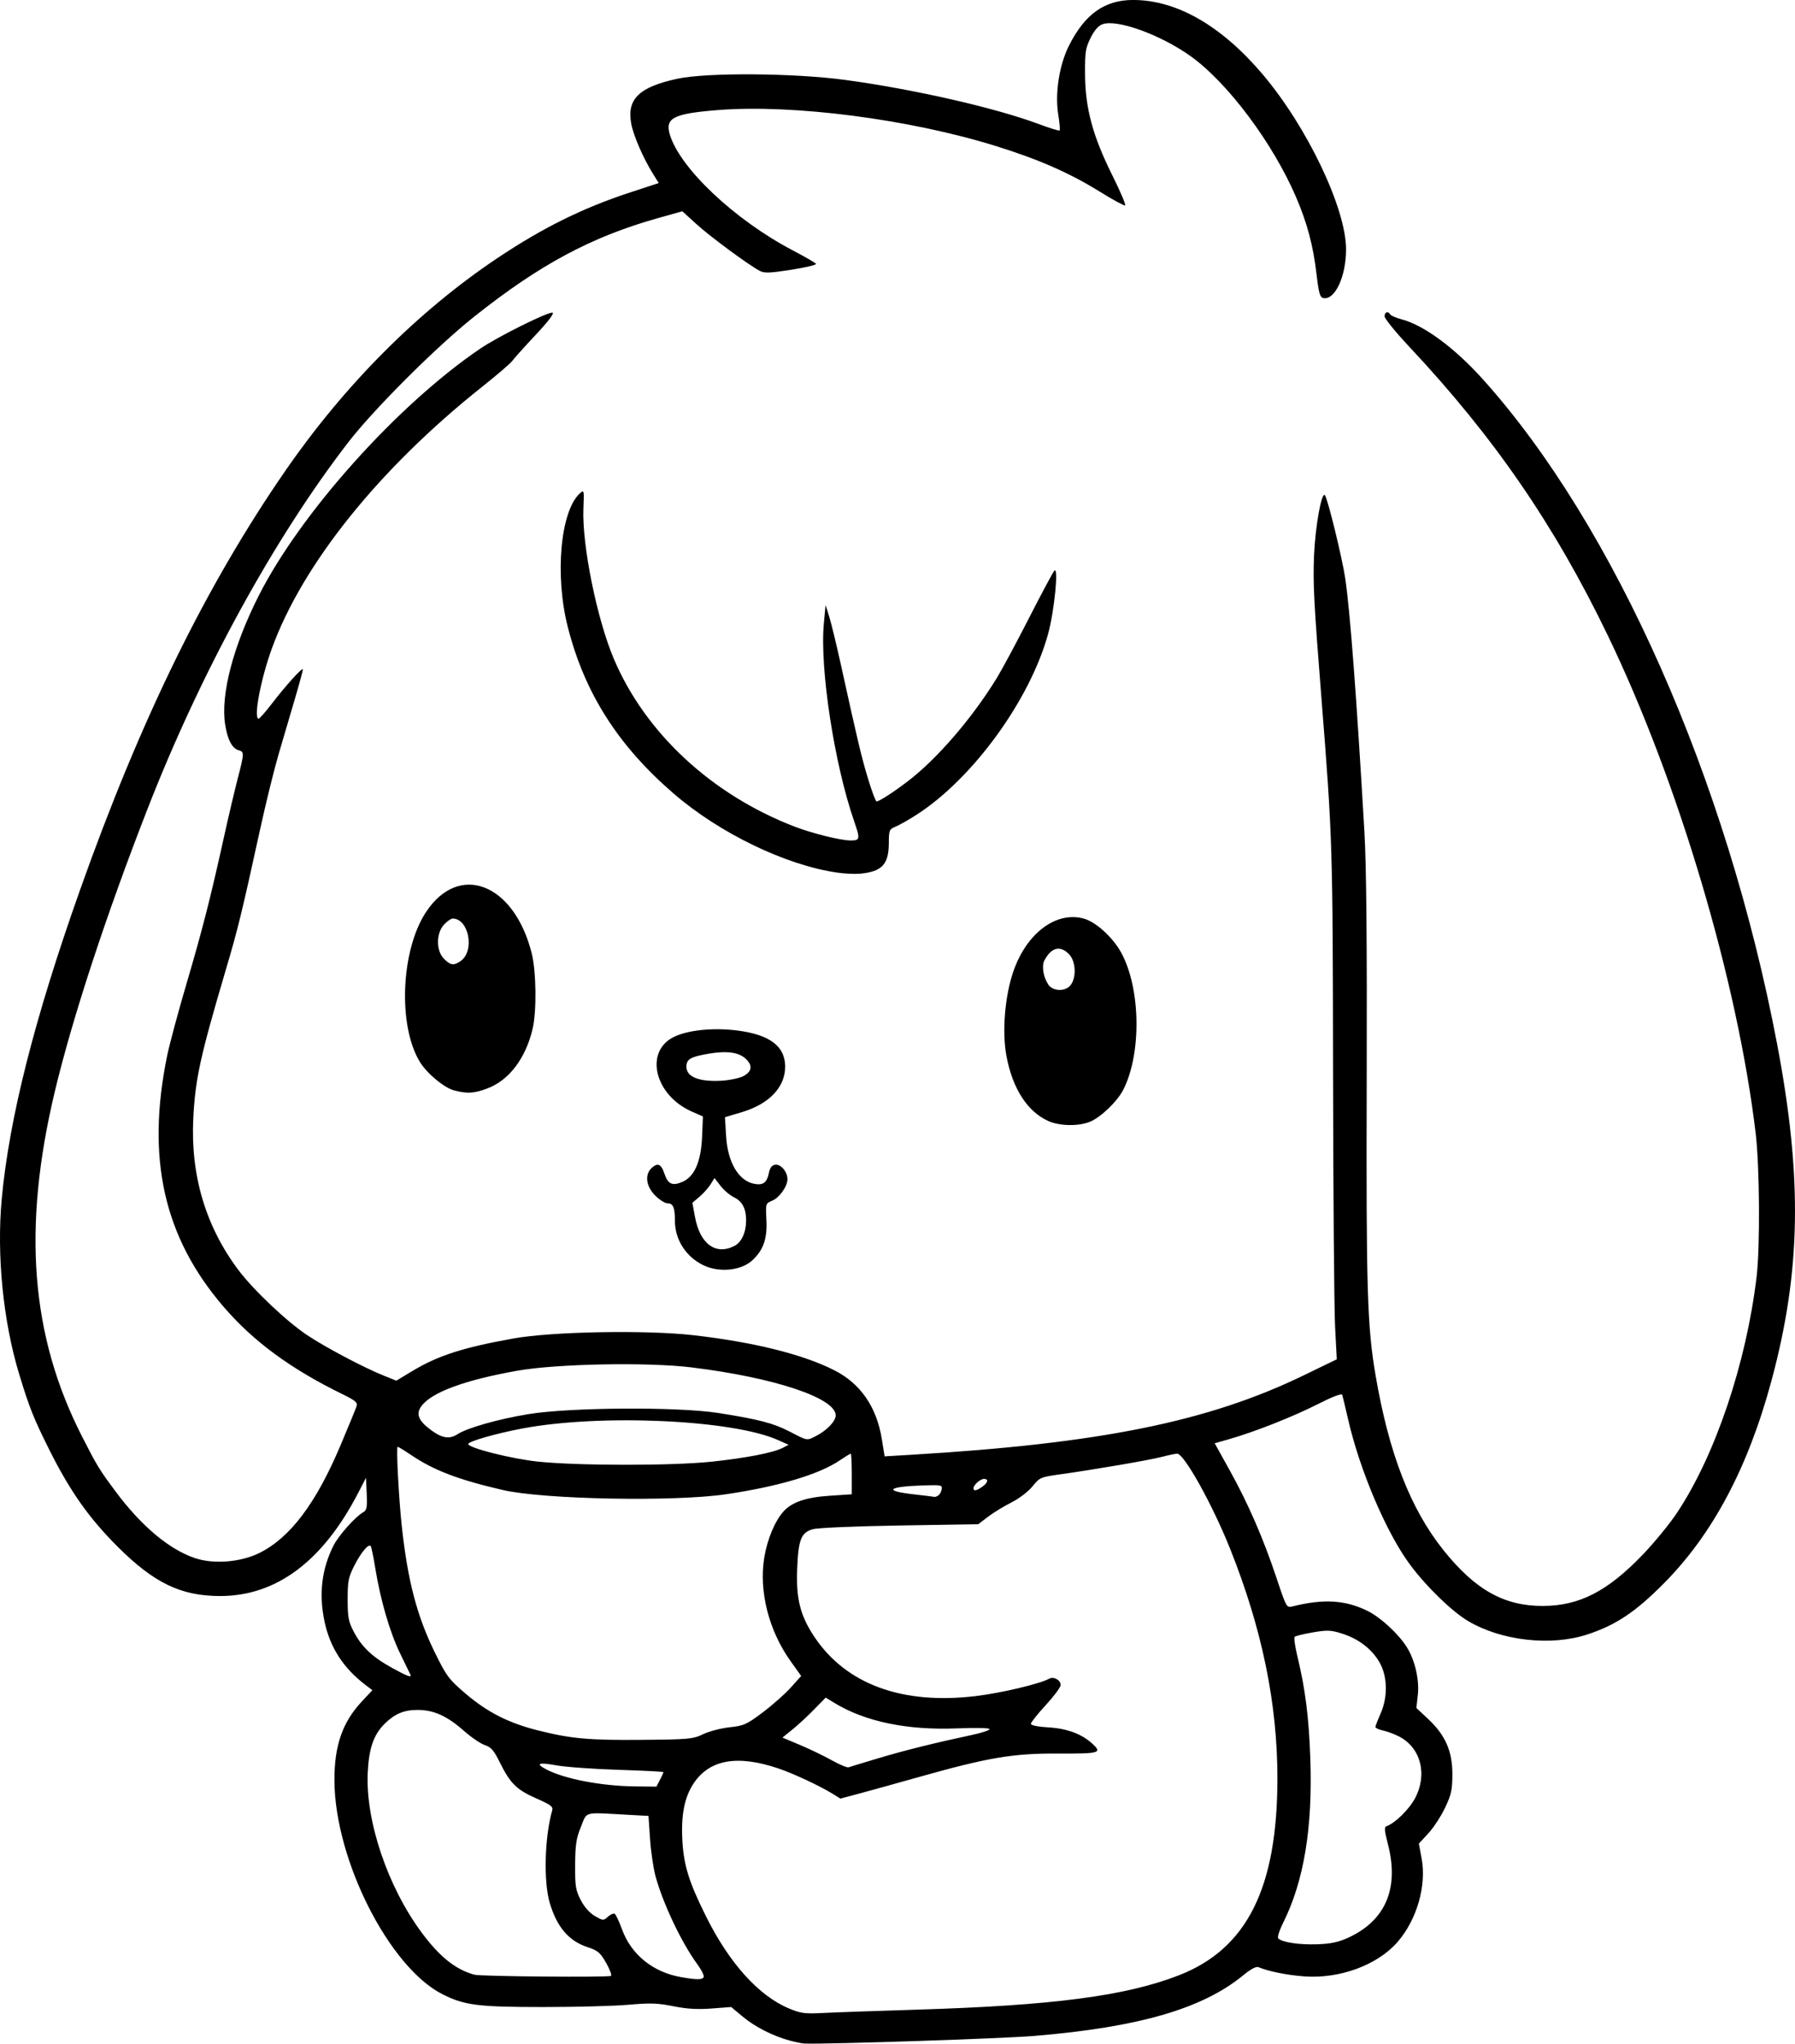<?xml version="1.0" encoding="UTF-8" standalone="no"?>
<!-- Created with Inkscape (http://www.inkscape.org/) -->

<svg
   width="206.788mm"
   height="235.451mm"
   viewBox="0 0 206.788 235.451"
   version="1.1"
   id="svg1"
   xml:space="preserve"
   xmlns="http://www.w3.org/2000/svg"
   xmlns:svg="http://www.w3.org/2000/svg"><defs
     id="defs1" /><g
     id="layer1"
     transform="translate(-663.686,159.4)"><path
       style="fill:#000000"
       d="m 754.641,75.69 c -1.95,-0.538 -3.974,-1.572 -5.397,-2.757 l -1.323,-1.102 -2.265,0.171 c -1.637,0.123 -2.859,0.05 -4.408,-0.264 -1.785,-0.362 -2.645,-0.39 -5.144,-0.169 -1.65,0.146 -6.096,0.265 -9.879,0.264 -7.49,-0.002 -9.046,-0.201 -11.573,-1.481 -6.132,-3.107 -12.383,-15.458 -12.438,-24.574 -0.024,-4.046 0.911,-6.752 3.169,-9.165 l 1.202,-1.285 -0.764,-0.579 c -2.57,-1.949 -4.113,-4.329 -4.748,-7.324 -0.67,-3.159 -0.335,-6.018 1.021,-8.737 0.582,-1.167 2.541,-3.367 3.441,-3.865 0.404,-0.223 0.466,-0.553 0.397,-2.117 l -0.081,-1.852 -0.889,1.72 c -4.085,7.902 -9.437,11.906 -15.912,11.906 -4.509,0 -7.613,-1.494 -11.811,-5.684 -3.294,-3.287 -5.485,-6.393 -7.865,-11.151 -1.808,-3.615 -2.313,-4.883 -3.49,-8.766 -1.841,-6.074 -2.598,-13.718 -1.996,-20.173 0.868,-9.316 3.78,-20.803 9.018,-35.573 6.987,-19.703 14.5,-35.042 23.657,-48.3 6.837,-9.9 15.249,-18.343 24.37,-24.459 5.25,-3.52 9.897,-5.82 15.406,-7.624 l 3.236,-1.059 -0.678,-1.09 c -1.122,-1.804 -2.226,-4.349 -2.489,-5.737 -0.539,-2.84 0.894,-4.239 5.317,-5.192 3.387,-0.73 13.39,-0.661 19.292,0.132 7.894,1.062 17.415,3.236 22.43,5.122 1.204,0.453 2.243,0.77 2.309,0.704 0.066,-0.066 -0.005,-0.886 -0.157,-1.824 -0.395,-2.439 0.11,-5.701 1.231,-7.938 1.821,-3.637 4.114,-5.271 7.393,-5.27 5.017,0.002 10.168,2.957 14.915,8.556 5.138,6.061 9.618,15.46 9.618,20.176 0,3.118 -1.279,5.869 -2.609,5.613 -0.401,-0.077 -0.533,-0.54 -0.797,-2.787 -0.384,-3.267 -1.063,-5.823 -2.339,-8.81 -2.664,-6.231 -7.896,-13.23 -12.171,-16.28 -3.436,-2.452 -8.419,-4.265 -10.119,-3.682 -0.497,0.171 -0.942,0.674 -1.392,1.574 -0.591,1.181 -0.659,1.635 -0.641,4.233 0.028,3.9 0.884,7.071 3.127,11.581 0.924,1.858 1.596,3.431 1.492,3.495 -0.103,0.064 -1.421,-0.65 -2.928,-1.587 -3.459,-2.15 -7.065,-3.732 -11.994,-5.262 -9.946,-3.088 -23.273,-4.816 -31.934,-4.14 -5.172,0.403 -6.178,0.913 -5.597,2.834 1.179,3.891 7.486,9.835 14.137,13.322 1.415,0.742 2.632,1.445 2.705,1.563 0.073,0.118 -1.212,0.426 -2.855,0.683 -2.48,0.389 -3.097,0.411 -3.631,0.128 -1.293,-0.683 -5.714,-3.947 -7.295,-5.387 l -1.624,-1.478 -2.783,0.781 c -7.687,2.158 -13.66,5.362 -21.221,11.38 -4.346,3.46 -11.514,10.617 -14.477,14.454 -8.537,11.058 -16.976,26.466 -23.112,42.199 -4.769,12.226 -8.666,24.099 -10.69,32.568 -3.766,15.759 -2.788,28.181 3.131,39.777 1.735,3.399 1.98,3.801 3.862,6.332 2.965,3.989 6.2,6.7 9.172,7.687 2.147,0.713 5.244,0.464 7.382,-0.594 3.551,-1.756 6.523,-5.693 9.35,-12.385 0.928,-2.196 1.762,-4.229 1.854,-4.518 0.14,-0.442 -0.116,-0.663 -1.619,-1.398 -5.978,-2.923 -10.261,-6.075 -13.71,-10.088 -6.892,-8.02 -8.925,-17.121 -6.473,-28.973 0.271,-1.311 1.264,-5.001 2.207,-8.202 1.833,-6.224 2.763,-9.862 4.295,-16.799 0.53,-2.401 1.251,-5.468 1.601,-6.816 0.767,-2.953 0.775,-3.14 0.134,-3.307 -0.76,-0.199 -1.296,-1.212 -1.571,-2.973 -0.536,-3.422 0.915,-8.992 3.859,-14.817 4.828,-9.551 15.992,-22.009 25.53,-28.485 2.034,-1.382 7.792,-4.248 8.315,-4.139 0.249,0.052 -0.445,0.969 -1.944,2.569 -1.283,1.369 -2.493,2.716 -2.69,2.993 -0.197,0.278 -1.744,1.607 -3.44,2.954 -11.887,9.447 -20.733,20.463 -24.263,30.215 -1.279,3.533 -2.128,8.062 -1.507,8.041 0.109,-0.004 0.767,-0.748 1.462,-1.654 1.676,-2.185 3.631,-4.345 3.631,-4.012 0,0.147 -0.419,1.691 -0.932,3.432 -0.512,1.741 -1.348,4.581 -1.857,6.312 -0.509,1.731 -1.462,5.6 -2.119,8.599 -2.161,9.868 -2.557,11.488 -4.019,16.433 -2.901,9.817 -3.467,12.41 -3.695,16.935 -0.33,6.559 1.431,12.472 5.208,17.492 1.737,2.309 5.568,5.931 7.939,7.507 2.109,1.402 6.48,3.712 8.761,4.63 l 1.482,0.596 1.789,-1.079 c 2.997,-1.807 5.868,-2.736 11.686,-3.781 4.468,-0.802 15.288,-1.001 20.735,-0.38 6.946,0.792 12.605,2.197 16.23,4.031 3.034,1.535 4.892,4.227 5.494,7.957 l 0.318,1.97 2.936,-0.174 c 21.866,-1.295 34.325,-3.813 45.36,-9.167 l 3.795,-1.841 -0.196,-3.762 c -0.108,-2.069 -0.213,-15.192 -0.233,-29.162 -0.038,-26.379 -0.058,-27.047 -1.341,-43.259 -0.865,-10.931 -0.984,-13.238 -0.851,-16.404 0.141,-3.346 0.864,-7.383 1.249,-6.971 0.309,0.331 2.017,7.318 2.35,9.617 0.567,3.909 1.283,13.369 2.201,29.104 0.231,3.957 0.313,12.736 0.268,28.84 -0.067,24.033 0.06,28.225 1.025,33.867 1.533,8.971 4.013,15.359 7.807,20.108 3.661,4.583 7.005,6.458 11.485,6.439 4.198,-0.018 7.451,-1.696 11.509,-5.936 1.31,-1.368 3.062,-3.507 3.893,-4.752 4.42,-6.62 7.999,-17.217 9.198,-27.236 0.413,-3.449 0.353,-12.685 -0.108,-16.536 -2.103,-17.599 -8.904,-40.494 -17.036,-57.353 -6.124,-12.697 -13.109,-22.856 -22.867,-33.258 -1.565,-1.669 -2.846,-3.246 -2.846,-3.506 0,-0.507 0.396,-0.636 0.657,-0.214 0.087,0.142 0.66,0.389 1.272,0.549 2.602,0.681 6.128,3.281 9.415,6.942 15.173,16.902 28.077,46.058 33.868,76.522 2.94,15.464 2.761,26.208 -0.647,38.846 -2.7,10.013 -6.772,17.672 -12.415,23.355 -3.265,3.288 -5.51,4.785 -8.793,5.863 -4.18,1.373 -9.887,0.733 -13.729,-1.541 -1.853,-1.097 -4.794,-3.946 -6.669,-6.463 -2.742,-3.678 -5.81,-10.871 -7.167,-16.801 -0.316,-1.382 -0.621,-2.648 -0.676,-2.812 -0.062,-0.182 -1.167,0.243 -2.833,1.092 -2.805,1.428 -7.281,3.195 -10.204,4.028 l -1.651,0.471 1.751,3.154 c 2.115,3.811 3.872,7.859 5.388,12.414 1.112,3.341 1.142,3.394 1.822,3.225 3.572,-0.891 6.064,-0.745 8.62,0.505 1.51,0.739 3.569,2.632 4.545,4.178 0.944,1.495 1.468,3.773 1.273,5.53 l -0.165,1.49 1.342,1.255 c 1.988,1.86 2.804,3.706 2.804,6.348 0,1.828 -0.114,2.358 -0.837,3.884 -0.461,0.972 -1.329,2.3 -1.929,2.952 l -1.092,1.185 0.318,1.725 c 0.579,3.142 -0.556,7.063 -2.785,9.621 -2.312,2.653 -6.661,4.254 -10.738,3.952 -1.992,-0.147 -4.105,-0.573 -5.295,-1.068 -0.246,-0.102 -0.896,0.247 -1.7,0.911 -4.684,3.871 -12.04,6.012 -24.096,7.016 -3.683,0.307 -23.59,0.968 -26.458,0.88 -0.291,-0.009 -1.077,-0.167 -1.746,-0.352 z m 14.579,-3.554 c 15.754,-0.477 24.124,-1.571 30.261,-3.954 7.852,-3.049 11.358,-10.042 11.366,-22.668 0.005,-8.635 -1.765,-17.246 -5.44,-26.458 -2.034,-5.1 -5.307,-10.98 -6.111,-10.98 -0.182,0 -0.982,0.169 -1.776,0.375 -1.458,0.378 -7.788,1.463 -11.843,2.029 -2.099,0.293 -2.234,0.353 -3.043,1.361 -0.484,0.603 -1.524,1.397 -2.429,1.855 -0.871,0.44 -2.086,1.184 -2.702,1.654 l -1.119,0.854 -9.072,0.149 c -5.26,0.087 -9.472,0.269 -10.022,0.435 -1.329,0.399 -1.638,1.212 -1.769,4.649 -0.128,3.372 0.363,5.302 1.963,7.713 3.644,5.49 10.126,7.877 18.615,6.855 2.943,-0.354 7.393,-1.408 8.46,-2.002 0.517,-0.288 1.333,0.169 1.317,0.739 -0.007,0.25 -0.78,1.287 -1.717,2.306 -0.938,1.019 -1.706,1.986 -1.708,2.149 -10e-4,0.183 0.78,0.343 2.048,0.419 2.122,0.127 3.805,0.754 5.027,1.874 1.169,1.071 0.862,1.159 -3.969,1.137 -5.234,-0.024 -8.03,0.452 -16.206,2.759 -2.474,0.698 -5.476,1.531 -6.672,1.85 l -2.174,0.581 -0.876,-0.541 c -1.473,-0.91 -4.476,-2.319 -6.201,-2.909 -4.77,-1.631 -8,-1.069 -9.842,1.712 -1.049,1.584 -1.451,3.635 -1.288,6.579 0.158,2.854 0.761,4.788 2.725,8.731 2.693,5.407 6.071,9.153 9.572,10.614 1.339,0.559 1.82,0.622 3.908,0.512 1.31,-0.069 6.132,-0.239 10.716,-0.378 z m -24.471,-3.741 c 0.092,-0.148 -0.245,-0.833 -0.749,-1.521 -1.799,-2.461 -3.908,-6.9 -4.785,-10.071 -0.255,-0.922 -0.543,-2.872 -0.642,-4.334 l -0.179,-2.658 -2.514,-0.137 c -5.059,-0.275 -4.531,-0.415 -5.27,1.396 -0.54,1.323 -0.651,2.052 -0.666,4.371 -0.016,2.471 0.057,2.927 0.644,4.064 0.417,0.807 1.02,1.488 1.632,1.842 0.942,0.544 0.986,0.547 1.505,0.077 0.294,-0.266 0.644,-0.416 0.777,-0.334 0.134,0.083 0.512,0.888 0.84,1.789 1.071,2.937 3.595,4.964 6.872,5.519 1.768,0.299 2.345,0.299 2.532,-0.003 z M 734.07,68.243 c 0.121,-0.075 -0.131,-0.751 -0.56,-1.502 -0.679,-1.189 -0.955,-1.423 -2.128,-1.806 -2.176,-0.709 -3.56,-2.337 -4.377,-5.147 -0.711,-2.447 -0.571,-7.581 0.29,-10.582 0.133,-0.465 -0.125,-0.663 -1.849,-1.421 -2.251,-0.989 -2.99,-1.724 -4.2,-4.178 -0.662,-1.343 -0.988,-1.717 -1.703,-1.953 -0.486,-0.16 -1.562,-0.891 -2.392,-1.625 -1.958,-1.731 -3.491,-2.426 -5.345,-2.426 -1.597,-7e-6 -2.635,0.436 -3.815,1.602 -1.267,1.253 -1.813,2.841 -1.942,5.647 -0.255,5.557 2.3,13.124 6.211,18.398 2.081,2.807 3.925,4.277 6.093,4.86 0.734,0.197 15.413,0.321 15.717,0.133 z m 84.924,-4.393 c 4.323,-1.981 5.901,-5.701 4.581,-10.793 -0.399,-1.54 -0.433,-1.97 -0.163,-2.06 0.968,-0.323 2.62,-1.945 3.301,-3.24 1.45,-2.759 0.636,-5.836 -1.879,-7.109 -0.537,-0.272 -1.364,-0.578 -1.837,-0.68 -0.473,-0.102 -0.86,-0.28 -0.86,-0.396 0,-0.115 0.259,-0.791 0.576,-1.5 0.88,-1.971 0.828,-4.366 -0.131,-5.998 -0.901,-1.532 -2.408,-2.674 -4.33,-3.28 -1.248,-0.393 -1.671,-0.409 -3.333,-0.124 -1.047,0.18 -1.986,0.411 -2.087,0.515 -0.101,0.104 0.048,1.141 0.33,2.305 0.9,3.706 1.315,7.017 1.478,11.774 0.272,7.968 -0.748,14.093 -3.143,18.884 -0.427,0.855 -0.677,1.654 -0.554,1.777 0.451,0.451 2.385,0.745 4.447,0.676 1.606,-0.053 2.475,-0.235 3.604,-0.752 z M 739.712,45.659 c 0.222,-0.429 0.404,-0.829 0.404,-0.888 0,-0.059 -2.351,-0.181 -5.226,-0.271 -2.874,-0.09 -6.089,-0.323 -7.144,-0.518 -2.048,-0.378 -2.434,-0.205 -1.091,0.49 2.118,1.095 6.349,1.899 10.212,1.941 l 2.441,0.026 z m 25.169,-2.494 c 3.044,-0.909 6.485,-1.765 10.755,-2.675 1.128,-0.24 2.051,-0.544 2.051,-0.676 0,-0.138 -1.592,-0.174 -3.77,-0.086 -5.698,0.231 -10.556,-0.775 -14.07,-2.913 l -1.039,-0.632 -1.342,1.374 c -0.738,0.756 -1.86,1.792 -2.492,2.303 l -1.15,0.928 2.01,0.844 c 1.106,0.464 2.754,1.259 3.664,1.766 0.909,0.507 1.785,0.874 1.945,0.815 0.16,-0.059 1.708,-0.53 3.44,-1.047 z m -20.19,-2.771 c 0.697,-0.332 2.071,-0.689 3.054,-0.794 1.636,-0.175 1.956,-0.319 3.815,-1.718 1.116,-0.84 2.568,-2.126 3.226,-2.859 l 1.197,-1.332 -1.223,-1.714 c -2.52,-3.532 -3.669,-8.079 -3.023,-11.967 0.348,-2.094 1.235,-4.206 2.224,-5.29 0.976,-1.071 2.595,-1.617 5.324,-1.796 l 2.528,-0.166 v -2.341 c 0,-1.288 -0.054,-2.341 -0.119,-2.341 -0.066,0 -0.645,0.355 -1.288,0.789 -2.382,1.608 -7.007,2.985 -13.036,3.883 -5.987,0.892 -21.065,0.607 -25.773,-0.487 -5.151,-1.197 -7.909,-2.25 -10.544,-4.025 -0.779,-0.525 -1.481,-0.954 -1.56,-0.954 -0.179,0 0.13,5.922 0.477,9.128 0.683,6.313 1.743,10.364 3.816,14.584 1.331,2.709 1.609,3.082 3.504,4.703 2.522,2.158 4.96,3.402 8.33,4.252 3.851,0.971 5.875,1.154 12.117,1.099 5.318,-0.047 5.771,-0.089 6.956,-0.654 z m -33.725,-6.853 c -0.049,-0.109 -0.582,-1.21 -1.185,-2.447 -1.191,-2.446 -2.269,-6.153 -2.871,-9.876 -0.211,-1.303 -0.445,-2.431 -0.521,-2.507 -0.266,-0.266 -1.125,0.765 -1.885,2.266 -0.681,1.343 -0.769,1.792 -0.767,3.899 0.002,2.071 0.095,2.558 0.715,3.737 0.916,1.742 2.139,2.898 4.372,4.13 1.774,0.98 2.314,1.181 2.141,0.798 z m 60.807,-20.642 c 0.167,-0.107 0.346,-0.428 0.397,-0.714 0.086,-0.485 -0.048,-0.515 -2.024,-0.453 -4.173,0.131 -4.777,0.623 -1.257,1.023 1.273,0.145 2.375,0.28 2.447,0.301 0.073,0.021 0.269,-0.05 0.437,-0.157 z m 5.061,-1.003 c 0.668,-0.468 0.771,-0.911 0.21,-0.911 -0.424,0 -1.21,0.7 -1.21,1.077 0,0.357 0.331,0.302 0.999,-0.166 z M 745.645,9.004 c 3.978,-0.42 7.148,-1.037 8.229,-1.603 l 0.661,-0.346 -1.241,-0.554 c -5.262,-2.347 -20.557,-3.024 -29.524,-1.306 -3.039,0.582 -6.143,1.477 -6.143,1.771 0,0.45 5.01,1.714 8.039,2.028 4.64,0.482 15.457,0.487 19.98,0.009 z m 12.012,-2.943 c 1.274,-0.643 2.302,-1.714 2.302,-2.399 0,-2.004 -7.133,-4.37 -16.662,-5.529 -5.045,-0.613 -15.478,-0.413 -19.983,0.383 -6.055,1.07 -9.881,2.477 -11.07,4.07 -0.689,0.923 -0.357,1.722 1.178,2.835 1.217,0.882 2.061,1.002 2.956,0.423 1.14,-0.739 4.724,-1.755 8.189,-2.321 4.837,-0.791 17.22,-0.863 21.898,-0.128 4.631,0.728 6.335,1.174 8.208,2.146 2.063,1.071 1.935,1.049 2.984,0.52 z M 744.68,-13.648 c -1.994,-0.987 -3.242,-2.95 -3.242,-5.102 0,-1.533 -0.203,-2.015 -0.849,-2.015 -0.29,0 -0.932,-0.405 -1.427,-0.9 -1.064,-1.064 -1.228,-2.425 -0.386,-3.188 0.682,-0.618 1.082,-0.442 1.44,0.634 0.412,1.24 0.901,1.477 2.051,0.997 1.423,-0.595 2.184,-2.332 2.303,-5.259 l 0.093,-2.291 -1.282,-0.566 c -4.315,-1.906 -5.498,-6.967 -2.014,-8.621 1.634,-0.776 4.515,-1.062 7.234,-0.718 3.758,0.474 5.537,1.813 5.537,4.165 0,2.369 -1.839,4.303 -4.985,5.243 l -1.95,0.583 0.131,2.175 c 0.182,3.035 1.444,5.17 3.25,5.502 1.015,0.186 1.45,-0.132 1.673,-1.227 0.129,-0.635 0.344,-0.918 0.742,-0.975 0.636,-0.092 1.405,0.818 1.404,1.661 -0.002,0.84 -0.919,2.135 -1.758,2.482 -0.758,0.314 -0.763,0.331 -0.666,2.252 0.107,2.122 -0.351,3.433 -1.608,4.606 -1.299,1.212 -3.864,1.465 -5.69,0.561 z m 3.622,-2.213 c 0.819,-0.423 1.338,-1.565 1.338,-2.941 0,-1.351 -0.439,-2.192 -1.383,-2.648 -0.476,-0.23 -1.179,-0.826 -1.562,-1.323 l -0.696,-0.905 -0.457,0.73 c -0.251,0.401 -0.825,1.043 -1.275,1.427 l -0.818,0.697 0.313,1.681 c 0.572,3.074 2.394,4.392 4.539,3.282 z m 1.01,-19.554 c 1.009,-0.522 1.11,-1.233 0.282,-2.004 -0.814,-0.758 -2.178,-0.941 -4.301,-0.578 -2.063,0.353 -2.532,0.629 -2.532,1.49 0,1.171 1.412,1.748 3.971,1.621 0.947,-0.047 2.108,-0.285 2.58,-0.529 z m 35.121,5.161 c -2.398,-1.094 -4.092,-3.726 -4.798,-7.454 -0.53,-2.799 -0.191,-6.948 0.8,-9.798 1.526,-4.388 4.907,-6.925 8.088,-6.069 1.406,0.379 3.366,2.162 4.337,3.946 2.247,4.128 2.347,11.677 0.21,15.814 -0.687,1.331 -2.566,3.133 -3.8,3.647 -1.318,0.548 -3.534,0.509 -4.837,-0.085 z m 2.631,-15.704 c 0.657,-0.938 0.535,-2.753 -0.238,-3.525 -1.028,-1.028 -2.015,-0.774 -2.818,0.726 -0.337,0.629 -0.137,1.905 0.435,2.777 0.547,0.834 2.043,0.846 2.621,0.021 z m -71.082,12.178 c -1.134,-0.302 -3.095,-1.933 -3.912,-3.255 -2.562,-4.145 -2.218,-12.849 0.681,-17.266 3.8,-5.79 10.142,-3.344 12.181,4.697 0.533,2.102 0.593,6.698 0.113,8.731 -0.809,3.428 -2.719,5.939 -5.233,6.88 -1.53,0.573 -2.312,0.616 -3.83,0.212 z m 0.781,-14.906 c 1.644,-1.152 0.935,-4.887 -0.928,-4.887 -0.193,0 -0.643,0.315 -0.999,0.7 -0.922,0.995 -0.922,3.02 6e-4,3.942 0.755,0.755 1.131,0.802 1.927,0.245 z m 43.329,-10.187 c -5.925,-0.866 -13.511,-4.535 -18.785,-9.086 -6.426,-5.545 -10.271,-11.591 -12.209,-19.197 -1.521,-5.971 -0.848,-13.38 1.399,-15.413 0.475,-0.43 0.488,-0.373 0.399,1.752 -0.175,4.178 1.547,12.699 3.499,17.311 3.62,8.557 11.294,15.676 20.856,19.351 2.006,0.771 5.299,1.586 6.407,1.586 1.121,0 1.146,-0.139 0.408,-2.274 -2.271,-6.57 -3.956,-17.604 -3.47,-22.729 l 0.2,-2.117 0.424,1.351 c 0.233,0.743 0.853,3.303 1.377,5.689 1.912,8.704 2.334,10.472 3.101,13.003 0.43,1.419 0.867,2.579 0.969,2.579 0.311,-0.002 1.945,-1.057 3.627,-2.343 3.357,-2.567 7.404,-7.267 10.231,-11.883 0.6,-0.979 2.276,-4.102 3.725,-6.94 1.449,-2.838 2.757,-5.278 2.905,-5.424 0.504,-0.493 -0.006,4.655 -0.719,7.267 -2.076,7.6 -8.655,16.663 -15.126,20.835 -0.896,0.578 -1.988,1.199 -2.426,1.381 -0.759,0.314 -0.797,0.404 -0.804,1.92 -0.012,2.451 -0.794,3.279 -3.324,3.514 -0.592,0.055 -1.791,-0.004 -2.664,-0.132 z"
       id="path324" /></g></svg>
